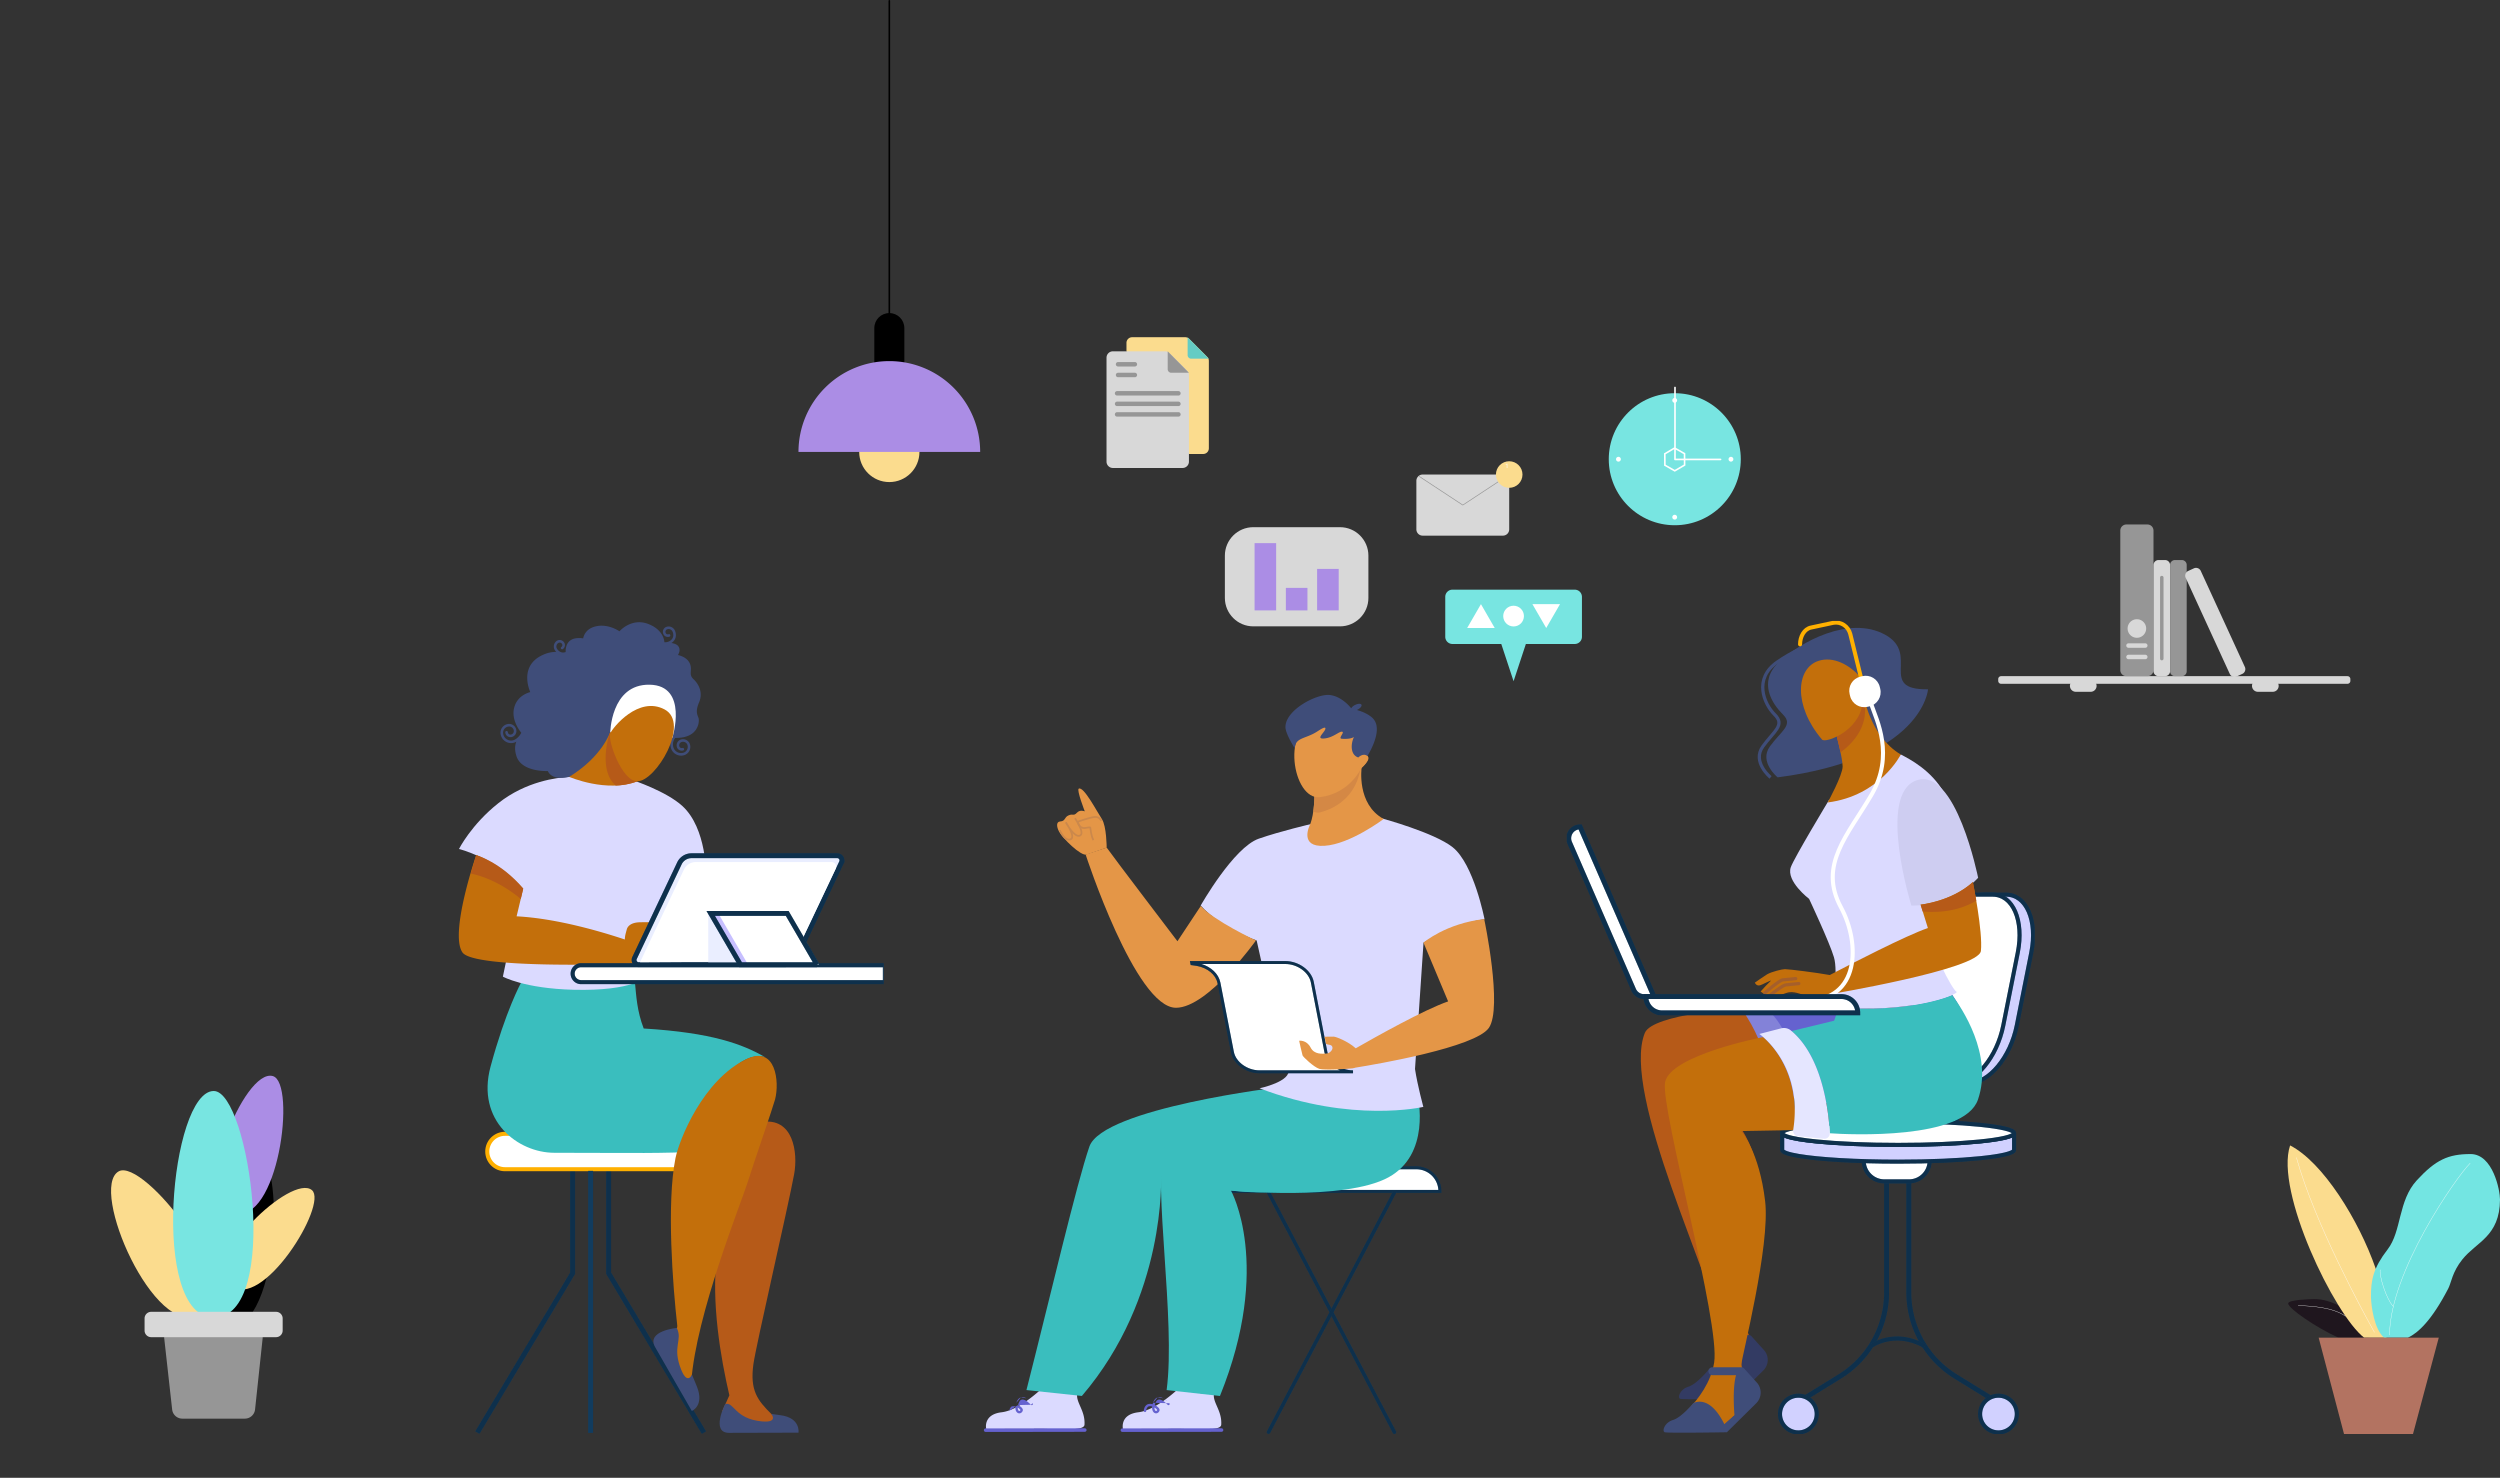 <svg xmlns="http://www.w3.org/2000/svg" width="3084" height="1823" fill="none" viewBox="0 0 3084 1823">
  <rect x="0" y="0" width="3084" height="1823" fill="#333333" stroke="none"/>
  <g clip-path="url(#a)">
    <path fill="#fff" d="M1537.76 1440.6h209.48c7.69 0 15.06 3.05 20.5 8.48 5.44 5.42 8.5 12.78 8.51 20.46v.18h-267.5v-.18c.01-7.68 3.07-15.04 8.51-20.46a29.013 29.013 0 0 1 20.5-8.48Z"/>
    <path fill="#154B77" fill-rule="evenodd" d="M1537.76 1442.42c-7.21 0-14.12 2.85-19.22 7.94-4.7 4.7-7.51 10.94-7.92 17.54h263.76c-.41-6.6-3.22-12.84-7.92-17.54a27.195 27.195 0 0 0-19.22-7.94h-209.48Zm-21.79 5.37c5.78-5.77 13.62-9 21.79-9h209.48a30.795 30.795 0 0 1 30.82 30.75v1.99h-271.12v-1.99c0-8.16 3.25-15.98 9.03-21.75Z" clip-rule="evenodd"/>
    <path fill="#000" fill-opacity=".2" fill-rule="evenodd" d="M1537.76 1442.42c-7.21 0-14.12 2.85-19.22 7.94-4.7 4.7-7.51 10.94-7.92 17.54h263.76c-.41-6.6-3.22-12.84-7.92-17.54a27.195 27.195 0 0 0-19.22-7.94h-209.48Zm-21.79 5.37c5.78-5.77 13.62-9 21.79-9h209.48a30.795 30.795 0 0 1 30.82 30.75v1.99h-271.12v-1.99c0-8.16 3.25-15.98 9.03-21.75Z" clip-rule="evenodd"/>
    <path fill="#000" fill-opacity=".2" fill-rule="evenodd" d="M1537.76 1442.42c-7.21 0-14.12 2.85-19.22 7.94-4.7 4.7-7.51 10.94-7.92 17.54h263.76c-.41-6.6-3.22-12.84-7.92-17.54a27.195 27.195 0 0 0-19.22-7.94h-209.48Zm-21.79 5.37c5.78-5.77 13.62-9 21.79-9h209.48a30.795 30.795 0 0 1 30.82 30.75v1.99h-271.12v-1.99c0-8.16 3.25-15.98 9.03-21.75Z" clip-rule="evenodd"/>
    <path fill="#154B77" fill-rule="evenodd" d="M1563.86 1469.1c1.06-.56 2.38-.15 2.94.92l155.26 295.65a2.181 2.181 0 1 1-3.86 2.03l-155.26-295.66c-.56-1.06-.15-2.38.92-2.94Z" clip-rule="evenodd"/>
    <path fill="#000" fill-opacity=".2" fill-rule="evenodd" d="M1563.86 1469.1c1.06-.56 2.38-.15 2.94.92l155.26 295.65a2.181 2.181 0 1 1-3.86 2.03l-155.26-295.66c-.56-1.06-.15-2.38.92-2.94Z" clip-rule="evenodd"/>
    <path fill="#000" fill-opacity=".2" fill-rule="evenodd" d="M1563.86 1469.1c1.06-.56 2.38-.15 2.94.92l155.26 295.65a2.181 2.181 0 1 1-3.86 2.03l-155.26-295.66c-.56-1.06-.15-2.38.92-2.94Z" clip-rule="evenodd"/>
    <path fill="#154B77" fill-rule="evenodd" d="M1721.14 1469.1c1.07.56 1.48 1.88.92 2.94L1566.8 1767.7c-.56 1.06-1.88 1.48-2.94.92a2.184 2.184 0 0 1-.92-2.95l155.26-295.65a2.172 2.172 0 0 1 2.94-.92Z" clip-rule="evenodd"/>
    <path fill="#000" fill-opacity=".2" fill-rule="evenodd" d="M1721.14 1469.1c1.07.56 1.48 1.88.92 2.94L1566.8 1767.7c-.56 1.06-1.88 1.48-2.94.92a2.184 2.184 0 0 1-.92-2.95l155.26-295.65a2.172 2.172 0 0 1 2.94-.92Z" clip-rule="evenodd"/>
    <path fill="#000" fill-opacity=".2" fill-rule="evenodd" d="M1721.14 1469.1c1.07.56 1.48 1.88.92 2.94L1566.8 1767.7c-.56 1.06-1.88 1.48-2.94.92a2.184 2.184 0 0 1-.92-2.95l155.26-295.65a2.172 2.172 0 0 1 2.94-.92Z" clip-rule="evenodd"/>
    <path fill="#DBDAFF" d="M1216.59 1762.79s45.63 0 67.09-.13c18.05-.12 53.59 3.58 54.14-5.04 1.12-17.36-10.47-27.01-9.03-37.96a87.175 87.175 0 0 1-41.23-9c-4.66 4.54-30.59 29-51.9 31.51-23.5 2.77-19.07 20.62-19.07 20.62Z"/>
    <path fill="#6562CF" fill-rule="evenodd" d="M1340.39 1764.1c.01 1.2-.96 2.18-2.16 2.19-10.74.06-41.33.1-69.24.11-13.95.01-27.23.01-37.03.02h-16.09c-.01 0-.01 0-.01-2.18s0-2.18.01-2.18h16.09c9.8 0 23.08-.01 37.03-.02 27.91-.01 58.49-.04 69.21-.11 1.2-.01 2.19.96 2.19 2.17Zm-126.71.14c0-1.2.98-2.18 2.18-2.18v4.36c-1.2 0-2.18-.98-2.18-2.18Zm60.17-33.22-1.1.95 1.1-.95c.53.61.46 1.52-.15 2.05-.6.52-1.52.46-2.05-.15m-15.75.37c.14-.59.32-1.22.54-1.89 1.08-3.25 2.51-4.43 3.77-4.8 1.34-.4 2.98-.04 4.77.9 1.76.92 3.43 2.26 4.68 3.41.62.57 1.12 1.08 1.47 1.45.17.18.31.32.4.42.04.05.07.09.1.11l.02.03m-17.97-2.44c-.2.6-.37 1.19-.52 1.75Zm-1.05 4.63c-.35 3.34.41 5.82 1.94 7.25 1.11 1.03 2.57 1.42 3.96 1.02 1.38-.4 2.48-1.48 3.1-2.97.36-.87.14-1.74-.16-2.37-.31-.64-.79-1.26-1.34-1.81-1.07-1.08-2.58-2.13-4.23-2.94m-3.27 1.82c-.9-.28-1.78-.44-2.6-.44-1.34-.01-2.38.38-3.1 1.23-1.02 1.21-1.43 2.36-1.59 3.18-.08.42-.1.75-.1.97v.23c.01.02.01.03.01.04v-.02l-1.44.2 1.44-.2m10.21-3.96c-.06 2.16.54 3.38 1.1 3.89.41.39.83.45 1.17.35.35-.09.82-.42 1.16-1.17-.01-.03-.03-.07-.05-.12-.12-.25-.36-.6-.78-1.02-.64-.64-1.55-1.33-2.6-1.93Zm3.44 3.13v-.01.01Zm14.95-8.45Zm0 0v-.01Zm0-.01-.01-.01Zm-.01-.01-.04-.03Zm-.04-.03c-.02-.04-.07-.08-.12-.14Zm-.12-.14c-.1-.11-.25-.28-.44-.48Zm-.44-.48c-.39-.4-.94-.95-1.61-1.57Zm-1.61-1.57c-1.34-1.23-3.22-2.77-5.3-3.85Zm-5.3-3.85c-2.05-1.07-4.54-1.84-6.95-1.12Zm-6.95-1.12c-2.5.75-4.45 2.93-5.7 6.67Z" clip-rule="evenodd"/>
    <path fill="#3ABEBE" d="M1343.83 1414.51c16.36-47.59 236.78-73.71 236.78-73.71l69.76 1.87c3.48 11.51 9.76 88.69-41.32 116.84-54.21 29.87-176.82-8.9-176.82-8.9s7.19 149.01-97.62 271.44l-68.39-7.26c29.28-115.1 61.79-254.35 77.61-300.28Z"/>
    <path fill="#DBDAFF" d="M1385.28 1762.79s45.63 0 67.09-.13c18.04-.12 53.58 3.58 54.14-5.04 1.12-17.36-10.47-27.01-9.03-37.96a87.241 87.241 0 0 1-41.24-9c-4.65 4.54-30.59 29-51.89 31.51-23.5 2.77-19.07 20.62-19.07 20.62Z"/>
    <path fill="#6562CF" fill-rule="evenodd" d="M1509.08 1764.1c.01 1.2-.96 2.18-2.17 2.19-10.73.06-41.33.1-69.23.11-13.95.01-27.24.01-37.03.02h-16.1v-4.36h16.1c9.79 0 23.08-.01 37.03-.02 27.91-.01 58.49-.04 69.21-.11 1.2-.01 2.18.96 2.19 2.17Zm-126.71.14c0-1.2.98-2.18 2.18-2.18v4.36c-1.2 0-2.18-.98-2.18-2.18Zm60.17-33.22-1.1.95 1.1-.95c.52.61.46 1.52-.15 2.05-.61.52-1.52.46-2.05-.15h-.01l-.02-.03c-.02-.02-.05-.06-.1-.11-.09-.1-.22-.24-.39-.42-.35-.37-.86-.88-1.47-1.45-1.26-1.15-2.92-2.49-4.68-3.41-1.8-.94-3.44-1.3-4.78-.9-1.25.37-2.68 1.55-3.76 4.8-.23.67-.41 1.3-.55 1.89 1.66.81 3.17 1.86 4.23 2.94.55.55 1.04 1.17 1.34 1.81.3.63.52 1.5.16 2.37-.62 1.49-1.72 2.57-3.09 2.97-1.4.4-2.86.01-3.97-1.02-1.52-1.43-2.28-3.91-1.93-7.25-.9-.28-1.79-.44-2.6-.44-1.34-.01-2.38.38-3.1 1.23-1.02 1.21-1.43 2.36-1.59 3.18-.09.42-.1.75-.11.97 0 .1.01.18.01.23v.04c.11.78-.44 1.51-1.23 1.62-.8.12-1.53-.44-1.65-1.23l1.44-.2-1.44.2v-.03c0-.01 0-.03-.01-.05 0-.03-.01-.08-.01-.14-.01-.11-.02-.27-.01-.46 0-.37.03-.89.15-1.51.25-1.24.85-2.86 2.22-4.49h.01c1.42-1.69 3.39-2.28 5.34-2.27 1.03.01 2.09.19 3.11.47.15-.56.32-1.15.52-1.75m1.77 5.86c-.06 2.16.55 3.38 1.1 3.89.42.39.83.45 1.18.35.34-.09.81-.42 1.16-1.17-.01-.03-.03-.07-.05-.12-.12-.25-.37-.6-.79-1.02-.63-.64-1.54-1.33-2.6-1.93Zm3.45 3.13v-.01.01Zm14.95-8.45Zm0 0-.01-.01Zm-.01-.01-.01-.01Zm-.01-.01-.03-.03Zm-.03-.03c-.03-.04-.07-.08-.12-.14Zm-.12-.14c-.11-.11-.26-.28-.45-.48Zm-.45-.48c-.38-.4-.93-.95-1.61-1.57Zm-1.61-1.57c-1.33-1.23-3.21-2.77-5.3-3.85Zm-5.3-3.85c-2.04-1.07-4.53-1.84-6.95-1.12Zm-6.95-1.12c-2.5.75-4.44 2.93-5.69 6.67Z" clip-rule="evenodd"/>
    <path fill="#3ABEBE" d="M1436.32 1414.07c10.13-32.62 172.73-72.35 172.73-72.35l138.26 3.12c3.47 11.5 16.8 79.25-34.28 107.4-54.2 29.87-194.55 16.37-194.55 16.37s51.74 92.06-13.54 253.46l-65.78-7.27c11.44-85.57-17.24-254.35-2.84-300.73Z"/>
    <path fill="#DBDAFF" d="M1589.44 1318.76s-21.53-76.53-39.23-158.6c0 0-43.82-14.89-69.07-43.04 0 0 40.53-71.69 71.72-82.54 26.85-9.33 65.53-18.33 65.53-18.33l87.08-6.46s63.72 17.34 86.39 35.24c26.36 20.81 39.47 89.04 39.47 89.04s-30.58 2.24-75.28 28.78l-10.5 155.91c3.02 19.96 10.26 46.71 10.26 46.71s-87.74 20.6-202.01-22.95c0 0 39.86-8.34 35.64-23.76Z"/>
    <path fill="#E49647" d="m1481.25 1117.65-28.76 43.47s-78.92-103.62-87.29-115.56l-25.96 8.64s61.5 188.98 111.43 188.98c39.7 0 98.64-83.02 98.64-83.02s-52.1-24.44-68.06-42.51Z"/>
    <path fill="#E49647" d="M1365.2 1045.64s-.09-26.53-5.99-35.37c-5.9-8.84-22.38-40.671-28.49-37.366-2.81 1.525 7.49 28.036 7.49 28.036s-5.68-2.712-9.8 1.71c-4.11 4.42-4.59.73-10.25 3.2s-3.45 7.01-10.33 7.51c-4.96.34-4.59 6.36-1.46 12.34 4.18 8.11 27.01 30.8 34.11 28.5 7.1-2.29 24.72-8.56 24.72-8.56Z"/>
    <path fill="#CB884B" fill-rule="evenodd" d="M1334.85 1029.44a4.164 4.164 0 0 1-2.3 2.38c-2.27.97-4.65.02-6.68-1.44-.94-.67-1.86-1.5-2.76-2.4.31 1.01.54 2 .63 2.92.12 1.15.06 2.28-.36 3.27-.44 1.03-1.24 1.82-2.4 2.25-2.11.78-4.1.43-5.82-.49-1.7-.91-3.17-2.38-4.38-3.92-2.28-2.88-3.83-6.24-4.32-7.31a2.45 2.45 0 0 1-.08-.17l1.98-.92c.02.05.05.11.08.17.49 1.07 1.94 4.22 4.05 6.88 1.12 1.42 2.37 2.64 3.7 3.35 1.29.69 2.62.89 4.03.37.6-.23.95-.59 1.15-1.06.22-.52.3-1.25.21-2.19-.2-1.9-1.09-4.31-2.25-6.74-.51-1.08-1.07-2.15-1.63-3.16-.82-1.19-1.54-2.32-2.13-3.28-.55-.89-1-1.65-1.3-2.18-.16-.27-.27-.48-.35-.62-.04-.07-.08-.13-.1-.17l-.02-.04-.01-.02.96-.52.89-.62.01.01.03.04c.03.04.06.09.11.16.1.14.24.34.41.6a88.26 88.26 0 0 1 3.36 5.49c.66.97 1.39 1.98 2.16 2.96 1.71 2.21 3.6 4.26 5.42 5.57 1.87 1.34 3.38 1.7 4.55 1.2.58-.24.92-.63 1.13-1.15.21-.57.28-1.33.17-2.31-.22-1.97-1.13-4.42-2.31-6.89-1.16-2.45-2.54-4.82-3.64-6.58-.54-.88-1.01-1.6-1.35-2.11-.17-.25-.3-.45-.39-.58-.05-.06-.08-.12-.1-.15l-.03-.04-.01-.01.9-.62c.89-.63.89-.62.89-.62l.01.01.03.04c.03.04.06.09.11.16.1.14.23.35.41.61.34.52.83 1.26 1.39 2.16 1.11 1.8 2.54 4.24 3.75 6.79 1.2 2.53 2.24 5.25 2.51 7.58.13 1.17.08 2.33-.31 3.34Zm-20.1-15.04.89-.62-1.85 1.14.96-.52Z" clip-rule="evenodd"/>
    <path fill="#CB884B" fill-rule="evenodd" d="M1354.89 1007.39c2.13.91 3.52 2.61 4.74 4.66l-1.88 1.11c-1.13-1.9-2.22-3.13-3.71-3.76-1.5-.64-3.61-.75-6.95.04-3.4.81-7.73 2.12-11.23 3.24-1.74.56-3.27 1.06-4.37 1.43-.31.11-.59.2-.83.28.03.11.07.23.11.36.24.77.63 1.75 1.25 2.69.62.93 1.45 1.77 2.56 2.32 1.09.53 2.53.81 4.45.48h.02c1.42-.24 2.51-.43 3.33-.55.8-.12 1.45-.18 1.94-.16.5.03 1.13.18 1.52.77.16.25.24.5.28.68.03.18.06.36.07.51l.01.02c.01.1.02.23.04.39.11.96.34 3.02.81 5.43.55 2.83 1.41 6.06 2.73 8.54l-1.92 1.02c-1.47-2.76-2.39-6.25-2.95-9.15-.49-2.51-.73-4.65-.84-5.6-.02-.16-.03-.28-.04-.37 0-.02-.01-.04-.01-.06-.26 0-.68.04-1.33.14-.79.11-1.85.29-3.29.54-2.33.4-4.24.08-5.79-.68-1.53-.75-2.63-1.9-3.4-3.07-.78-1.15-1.25-2.35-1.53-3.24-.13-.45-.23-.83-.29-1.11-.03-.13-.05-.24-.06-.32-.01-.04-.01-.07-.02-.09v-.05l1.08-.15-.36-1.03.12-.05c.08-.02.2-.06.35-.12.3-.1.75-.25 1.3-.43 1.1-.37 2.64-.88 4.4-1.45 3.5-1.12 7.9-2.45 11.38-3.28 3.55-.84 6.19-.82 8.31.07Zm-25.5 6.29-.36-1.03-.85.29.13.89 1.08-.15Z" clip-rule="evenodd"/>
    <path fill="#fff" d="M1470.06 1187.37h115.37c15.88 0 30.87 10.89 33.44 24.24l16.78 86.34c2.59 13.39 17.59 24.25 33.44 24.25h-115.33c-15.89 0-30.86-10.89-33.45-24.25l-16.61-85.43c-2.25-11.62-13.58-20.33-26.94-22.77l-6.41-.9-.29-1.48Z"/>
    <path fill="#154B77" fill-rule="evenodd" d="M1467.85 1185.55h117.58c16.55 0 32.45 11.33 35.23 25.72l16.77 86.34c2.4 12.35 16.47 22.78 31.66 22.78v3.63h-115.33c-16.56 0-32.45-11.33-35.23-25.72l-16.61-85.43c-2.06-10.63-12.57-18.96-25.45-21.32l-7.66-1.09-.96-4.91Zm185.01 134.84c-9.64-4.46-17.16-12.6-19-22.09l-16.77-86.34c-2.38-12.32-16.45-22.78-31.66-22.78h-103.36c11.66 3.58 21.28 11.94 23.41 23l16.62 85.43c2.38 12.32 16.44 22.78 31.66 22.78h99.1Z" clip-rule="evenodd"/>
    <path fill="#000" fill-opacity=".2" fill-rule="evenodd" d="M1467.85 1185.55h117.58c16.55 0 32.45 11.33 35.23 25.72l16.77 86.34c2.4 12.35 16.47 22.78 31.66 22.78v3.63h-115.33c-16.56 0-32.45-11.33-35.23-25.72l-16.61-85.43c-2.06-10.63-12.57-18.96-25.45-21.32l-7.66-1.09-.96-4.91Zm185.01 134.84c-9.64-4.46-17.16-12.6-19-22.09l-16.77-86.34c-2.38-12.32-16.45-22.78-31.66-22.78h-103.36c11.66 3.58 21.28 11.94 23.41 23l16.62 85.43c2.38 12.32 16.44 22.78 31.66 22.78h99.1Z" clip-rule="evenodd"/>
    <path fill="#000" fill-opacity=".2" fill-rule="evenodd" d="M1467.85 1185.55h117.58c16.55 0 32.45 11.33 35.23 25.72l16.77 86.34c2.4 12.35 16.47 22.78 31.66 22.78v3.63h-115.33c-16.56 0-32.45-11.33-35.23-25.72l-16.61-85.43c-2.06-10.63-12.57-18.96-25.45-21.32l-7.66-1.09-.96-4.91Zm185.01 134.84c-9.64-4.46-17.16-12.6-19-22.09l-16.77-86.34c-2.38-12.32-16.45-22.78-31.66-22.78h-103.36c11.66 3.58 21.28 11.94 23.41 23l16.62 85.43c2.38 12.32 16.44 22.78 31.66 22.78h99.1Z" clip-rule="evenodd"/>
    <path fill="#E49647" d="M1836.59 1268.12c-17.02 23.93-137.93 44.65-164.44 48.91-1.23.42-2.5.72-3.78.89-5.67.72-35.04 2.49-40.89.61-6.88-2.21-19.94-14.65-20.65-16.58-.7-1.92-4.2-18.1-4.2-18.1s9.13-1.34 14.15 8.41c4.51 8.78 14.31 7.83 20.36 7.31 2.51-.22 7.33-3.96 6.54-7.76-.79-3.81-5.46-2.51-7.92-4.15l-1.78-8.76 11.21-.12c2.74-.04 17.88 5.9 27.25 14.39 25.75-14.75 84.29-47.53 113.97-57.85l-30.39-72.49s27.77-23.84 74.89-29.05c.08 0 23.13 109.78 5.68 134.34Zm-156.9-321.013s-6.38 44.897 27.18 63.183c0 0-41.13 31.11-73 33.1-31.87 1.99-18.17-25.35-18.17-25.35s7.84-15.46 5.36-53.43l58.63-17.503Z"/>
    <path fill="#D48845" d="m1621.04 964.617 57.34-17.125c-.77 2.862-4.09 42.588-50.22 54.758-2.76.73-5.56-.09-8.11-1.18 1.25-8.528 2.04-20.504.99-36.453Z"/>
    <path fill="#E49647" d="M1679.32 947.369s-13.82 31.461-51.16 36.007c-33.29 4.06-49.66-88.667-.5-97.535 54.03-9.739 47.6 48.027 47.6 48.027s7.92-5.81 11.63-1.213c3.71 4.597-7.57 14.714-7.57 14.714Z"/>
    <path fill="#3F4D79" d="m1679.99 943.186-4.43-8.759c-10.35-3.435-9.09-17.561-5.34-25.215-2.45 1.452-7.12 2.774-15.23 2.084-4.51-.385 4.19-8.054.6-8.657-3.58-.603-11.06 7.466-22.12 8.359-11.06.894.84-7.509 1.52-11.932.6-3.878-6.74 1.227-10.57 3.631-14.24 9.028-26.26 6.842-27.27 20.335 0 0-11.42-17.749-11.42-26.145 0-21.199 38.49-41.142 54.42-39.544 13.97 1.424 24.33 13.414 26.67 16.348a11.442 11.442 0 0 1 4.67-3.987c3.57-1.83 7.14-2.012 7.99-.4.86 1.613-1.39 4.409-4.96 6.239-.22.109-.43.218-.65.312 5.39 1.533 13.03 4.358 18.63 9.274 18.69 16.312-12.51 58.057-12.51 58.057Z"/>
    <path fill="#E49647" d="M1675.26 934.754s6.07-6.638 11.63-2.113c5.56 4.524-9.36 16.515-9.36 16.515l-2.27-14.402Z"/>
  </g>
  <g clip-path="url(#b)">
    <path stroke="#154B77" stroke-linecap="round" stroke-miterlimit="10" stroke-width="6" d="M2354.7 1457.34v137.12c0 20.76 5.31 41.18 15.42 59.31a121.753 121.753 0 0 0 42.36 44.27l50.56 31.19"/>
    <path stroke="#000" stroke-linecap="round" stroke-miterlimit="10" stroke-opacity=".2" stroke-width="6" d="M2354.7 1457.34v137.12c0 20.76 5.31 41.18 15.42 59.31a121.753 121.753 0 0 0 42.36 44.27l50.56 31.19"/>
    <path stroke="#000" stroke-linecap="round" stroke-miterlimit="10" stroke-opacity=".2" stroke-width="6" d="M2354.7 1457.34v137.12c0 20.76 5.31 41.18 15.42 59.31a121.753 121.753 0 0 0 42.36 44.27l50.56 31.19"/>
    <path stroke="#154B77" stroke-linecap="round" stroke-miterlimit="10" stroke-width="6" d="M2327.28 1457.34v137.12c0 20.76-5.3 41.18-15.42 59.31a121.644 121.644 0 0 1-42.35 44.27l-50.57 31.19"/>
    <path stroke="#000" stroke-linecap="round" stroke-miterlimit="10" stroke-opacity=".2" stroke-width="6" d="M2327.28 1457.34v137.12c0 20.76-5.3 41.18-15.42 59.31a121.644 121.644 0 0 1-42.35 44.27l-50.57 31.19"/>
    <path stroke="#000" stroke-linecap="round" stroke-miterlimit="10" stroke-opacity=".2" stroke-width="6" d="M2327.28 1457.34v137.12c0 20.76-5.3 41.18-15.42 59.31a121.644 121.644 0 0 1-42.35 44.27l-50.57 31.19"/>
    <path fill="#fff" d="M2354.99 1457.33h-30.52c-6.74 0-13.2-2.67-17.96-7.44a25.383 25.383 0 0 1-7.44-17.97h81.34c0 3.34-.66 6.65-1.94 9.73a25.412 25.412 0 0 1-13.76 13.76 25.334 25.334 0 0 1-9.72 1.92Z"/>
    <path stroke="#154B77" stroke-miterlimit="10" stroke-width="5" d="M2354.99 1457.33h-30.52c-6.74 0-13.2-2.67-17.96-7.44a25.383 25.383 0 0 1-7.44-17.97h81.34c0 3.34-.66 6.65-1.94 9.73a25.412 25.412 0 0 1-13.76 13.76 25.334 25.334 0 0 1-9.72 1.92Z"/>
    <path stroke="#000" stroke-miterlimit="10" stroke-opacity=".2" stroke-width="5" d="M2354.99 1457.33h-30.52c-6.74 0-13.2-2.67-17.96-7.44a25.383 25.383 0 0 1-7.44-17.97h81.34c0 3.34-.66 6.65-1.94 9.73a25.412 25.412 0 0 1-13.76 13.76 25.334 25.334 0 0 1-9.72 1.92Z"/>
    <path stroke="#000" stroke-miterlimit="10" stroke-opacity=".2" stroke-width="5" d="M2354.99 1457.33h-30.52c-6.74 0-13.2-2.67-17.96-7.44a25.383 25.383 0 0 1-7.44-17.97h81.34c0 3.34-.66 6.65-1.94 9.73a25.412 25.412 0 0 1-13.76 13.76 25.334 25.334 0 0 1-9.72 1.92Z"/>
    <path fill="#fff" d="M2388.15 1388.01h24.6l9.59-53.46h-24.6l-9.59 53.46Z"/>
    <path stroke="#154B77" stroke-miterlimit="10" stroke-width="5" d="M2388.15 1388.01h24.6l9.59-53.46h-24.6l-9.59 53.46Z"/>
    <path stroke="#000" stroke-miterlimit="10" stroke-opacity=".2" stroke-width="5" d="M2388.15 1388.01h24.6l9.59-53.46h-24.6l-9.59 53.46Z"/>
    <path stroke="#000" stroke-miterlimit="10" stroke-opacity=".2" stroke-width="5" d="M2388.15 1388.01h24.6l9.59-53.46h-24.6l-9.59 53.46Z"/>
    <path fill="#D1D1FF" d="M2198.52 1397.81v20.72c0 2.74 7.5 5.3 20.54 7.49 25.05 4.2 70.53 7.01 122.49 7.01 78.98 0 143.02-6.5 143.02-14.5v-20.72c0 4.05-16.45 7.73-42.95 10.33-25.8 2.62-61.12 4.2-100.05 4.2s-74.28-1.58-100.08-4.14c-8.6-.86-16.14-1.82-22.41-2.87-13.06-2.21-20.56-4.78-20.56-7.52Z"/>
    <path stroke="#154B77" stroke-miterlimit="10" stroke-width="5" d="M2198.52 1397.81v20.72c0 2.74 7.5 5.3 20.54 7.49 25.05 4.2 70.53 7.01 122.49 7.01 78.98 0 143.02-6.5 143.02-14.5v-20.72c0 4.05-16.45 7.73-42.95 10.33-25.8 2.62-61.12 4.2-100.05 4.2s-74.28-1.58-100.08-4.14c-8.6-.86-16.14-1.82-22.41-2.87-13.06-2.21-20.56-4.78-20.56-7.52Z"/>
    <path stroke="#000" stroke-miterlimit="10" stroke-opacity=".2" stroke-width="5" d="M2198.52 1397.81v20.72c0 2.74 7.5 5.3 20.54 7.49 25.05 4.2 70.53 7.01 122.49 7.01 78.98 0 143.02-6.5 143.02-14.5v-20.72c0 4.05-16.45 7.73-42.95 10.33-25.8 2.62-61.12 4.2-100.05 4.2s-74.28-1.58-100.08-4.14c-8.6-.86-16.14-1.82-22.41-2.87-13.06-2.21-20.56-4.78-20.56-7.52Z"/>
    <path stroke="#000" stroke-miterlimit="10" stroke-opacity=".2" stroke-width="5" d="M2198.52 1397.81v20.72c0 2.74 7.5 5.3 20.54 7.49 25.05 4.2 70.53 7.01 122.49 7.01 78.98 0 143.02-6.5 143.02-14.5v-20.72c0 4.05-16.45 7.73-42.95 10.33-25.8 2.62-61.12 4.2-100.05 4.2s-74.28-1.58-100.08-4.14c-8.6-.86-16.14-1.82-22.41-2.87-13.06-2.21-20.56-4.78-20.56-7.52Z"/>
    <path fill="#fff" d="M2198.52 1397.81c0 2.74 7.5 5.31 20.54 7.49 6.26 1.05 13.8 2.01 22.41 2.87 25.79 2.59 61.11 4.17 100.1 4.17 38.99 0 74.28-1.58 100.07-4.14 26.51-2.63 42.95-6.31 42.95-10.32 0-8.02-64.03-14.52-143.02-14.52-62.8 0-116.15 4.11-135.38 9.82-4.98 1.41-7.67 2.99-7.67 4.63Z"/>
    <path stroke="#154B77" stroke-miterlimit="10" stroke-width="5" d="M2198.52 1397.81c0 2.74 7.5 5.31 20.54 7.49 6.26 1.05 13.8 2.01 22.41 2.87 25.79 2.59 61.11 4.17 100.1 4.17 38.99 0 74.28-1.58 100.07-4.14 26.51-2.63 42.95-6.31 42.95-10.32 0-8.02-64.03-14.52-143.02-14.52-62.8 0-116.15 4.11-135.38 9.82-4.98 1.41-7.67 2.99-7.67 4.63Z"/>
    <path stroke="#000" stroke-miterlimit="10" stroke-opacity=".2" stroke-width="5" d="M2198.52 1397.81c0 2.74 7.5 5.31 20.54 7.49 6.26 1.05 13.8 2.01 22.41 2.87 25.79 2.59 61.11 4.17 100.1 4.17 38.99 0 74.28-1.58 100.07-4.14 26.51-2.63 42.95-6.31 42.95-10.32 0-8.02-64.03-14.52-143.02-14.52-62.8 0-116.15 4.11-135.38 9.82-4.98 1.41-7.67 2.99-7.67 4.63Z"/>
    <path stroke="#000" stroke-miterlimit="10" stroke-opacity=".2" stroke-width="5" d="M2198.52 1397.81c0 2.74 7.5 5.31 20.54 7.49 6.26 1.05 13.8 2.01 22.41 2.87 25.79 2.59 61.11 4.17 100.1 4.17 38.99 0 74.28-1.58 100.07-4.14 26.51-2.63 42.95-6.31 42.95-10.32 0-8.02-64.03-14.52-143.02-14.52-62.8 0-116.15 4.11-135.38 9.82-4.98 1.41-7.67 2.99-7.67 4.63Z"/>
    <path fill="#D1D1FF" d="M2400.39 1336.31h28.2c24.93 0 51.5-31.95 59.34-71.36l17.89-89.93c7.84-39.42-6.01-71.36-30.96-71.36h-28.18c-24.92 0-51.48 31.94-59.33 71.36l-17.89 89.93c-7.85 39.41 6 71.36 30.93 71.36Z"/>
    <path stroke="#154B77" stroke-miterlimit="10" stroke-width="5" d="M2400.39 1336.31h28.2c24.93 0 51.5-31.95 59.34-71.36l17.89-89.93c7.84-39.42-6.01-71.36-30.96-71.36h-28.18c-24.92 0-51.48 31.94-59.33 71.36l-17.89 89.93c-7.85 39.41 6 71.36 30.93 71.36Z"/>
    <path stroke="#000" stroke-miterlimit="10" stroke-opacity=".2" stroke-width="5" d="M2400.39 1336.31h28.2c24.93 0 51.5-31.95 59.34-71.36l17.89-89.93c7.84-39.42-6.01-71.36-30.96-71.36h-28.18c-24.92 0-51.48 31.94-59.33 71.36l-17.89 89.93c-7.85 39.41 6 71.36 30.93 71.36Z"/>
    <path stroke="#000" stroke-miterlimit="10" stroke-opacity=".2" stroke-width="5" d="M2400.39 1336.31h28.2c24.93 0 51.5-31.95 59.34-71.36l17.89-89.93c7.84-39.42-6.01-71.36-30.96-71.36h-28.18c-24.92 0-51.48 31.94-59.33 71.36l-17.89 89.93c-7.85 39.41 6 71.36 30.93 71.36Z"/>
    <path fill="#fff" d="M2383.73 1336.31h28.19c24.93 0 51.5-31.95 59.34-71.36l17.89-89.93c7.84-39.42-6.01-71.36-30.96-71.36h-28.17c-24.93 0-51.49 31.94-59.33 71.36l-17.9 89.93c-7.85 39.41 6.01 71.36 30.94 71.36Z"/>
    <path stroke="#154B77" stroke-miterlimit="10" stroke-width="5" d="M2383.73 1336.31h28.19c24.93 0 51.5-31.95 59.34-71.36l17.89-89.93c7.84-39.42-6.01-71.36-30.96-71.36h-28.17c-24.93 0-51.49 31.94-59.33 71.36l-17.9 89.93c-7.85 39.41 6.01 71.36 30.94 71.36Z"/>
    <path stroke="#000" stroke-miterlimit="10" stroke-opacity=".2" stroke-width="5" d="M2383.73 1336.31h28.19c24.93 0 51.5-31.95 59.34-71.36l17.89-89.93c7.84-39.42-6.01-71.36-30.96-71.36h-28.17c-24.93 0-51.49 31.94-59.33 71.36l-17.9 89.93c-7.85 39.41 6.01 71.36 30.94 71.36Z"/>
    <path stroke="#000" stroke-miterlimit="10" stroke-opacity=".2" stroke-width="5" d="M2383.73 1336.31h28.19c24.93 0 51.5-31.95 59.34-71.36l17.89-89.93c7.84-39.42-6.01-71.36-30.96-71.36h-28.17c-24.93 0-51.49 31.94-59.33 71.36l-17.9 89.93c-7.85 39.41 6.01 71.36 30.94 71.36Z"/>
    <path fill="#D1D1FF" d="M2465.31 1767.02c12.5 0 22.64-10.15 22.64-22.66s-10.14-22.65-22.64-22.65c-12.51 0-22.65 10.14-22.65 22.65 0 12.51 10.14 22.66 22.65 22.66Z"/>
    <path stroke="#154B77" stroke-miterlimit="10" stroke-width="5" d="M2465.31 1767.02c12.5 0 22.64-10.15 22.64-22.66s-10.14-22.65-22.64-22.65c-12.51 0-22.65 10.14-22.65 22.65 0 12.51 10.14 22.66 22.65 22.66Z"/>
    <path stroke="#000" stroke-miterlimit="10" stroke-opacity=".2" stroke-width="5" d="M2465.31 1767.02c12.5 0 22.64-10.15 22.64-22.66s-10.14-22.65-22.64-22.65c-12.51 0-22.65 10.14-22.65 22.65 0 12.51 10.14 22.66 22.65 22.66Z"/>
    <path stroke="#000" stroke-miterlimit="10" stroke-opacity=".2" stroke-width="5" d="M2465.31 1767.02c12.5 0 22.64-10.15 22.64-22.66s-10.14-22.65-22.64-22.65c-12.51 0-22.65 10.14-22.65 22.65 0 12.51 10.14 22.66 22.65 22.66Z"/>
    <path fill="#D1D1FF" d="M2218.46 1767.02c12.5 0 22.64-10.15 22.64-22.66s-10.14-22.65-22.64-22.65c-12.51 0-22.65 10.14-22.65 22.65 0 12.51 10.14 22.66 22.65 22.66Z"/>
    <path stroke="#154B77" stroke-miterlimit="10" stroke-width="5" d="M2218.46 1767.02c12.5 0 22.64-10.15 22.64-22.66s-10.14-22.65-22.64-22.65c-12.51 0-22.65 10.14-22.65 22.65 0 12.51 10.14 22.66 22.65 22.66Z"/>
    <path stroke="#000" stroke-miterlimit="10" stroke-opacity=".2" stroke-width="5" d="M2218.46 1767.02c12.5 0 22.64-10.15 22.64-22.66s-10.14-22.65-22.64-22.65c-12.51 0-22.65 10.14-22.65 22.65 0 12.51 10.14 22.66 22.65 22.66Z"/>
    <path stroke="#000" stroke-miterlimit="10" stroke-opacity=".2" stroke-width="5" d="M2218.46 1767.02c12.5 0 22.64-10.15 22.64-22.66s-10.14-22.65-22.64-22.65c-12.51 0-22.65 10.14-22.65 22.65 0 12.51 10.14 22.66 22.65 22.66Z"/>
    <path stroke="#154B77" stroke-miterlimit="10" stroke-width="5" d="M2307.7 1660.73s29.32-21.53 66.62 0"/>
    <path stroke="#000" stroke-miterlimit="10" stroke-opacity=".2" stroke-width="5" d="M2307.7 1660.73s29.32-21.53 66.62 0"/>
    <path stroke="#000" stroke-miterlimit="10" stroke-opacity=".2" stroke-width="5" d="M2307.7 1660.73s29.32-21.53 66.62 0"/>
    <path fill="#6562CF" d="M2416.18 1331.93c-40.48 57.39-202.62 22.29-202.62 22.29-1.07-22.3.55-80.8-39-114.17l91.45 2.39c72.23 6.75 125.72-7.69 142.37-15.14 14.29 20.79 36.38 64.11 7.8 104.63Z"/>
    <path fill="#B65A18" d="M2150.51 1243.59s-111.91 6.82-121.49 30.72c-29.94 74.51 86.16 309.25 93.48 366.95 6.13 48.55-33.98 74.52-33.98 74.52s18.05 12.41 43.38 5.55c5.42-1.46 10.45-8.28 20.57-16.5 7.52-6.1 26.05-17.09 25.74-26.37-.53-15.27-22.78-27.06-22.16-36.6.63-9.54 19.14-136.94 12.7-191.72-7.14-61.14-53.18-94.55-53.18-94.55l98.35-1.19s-15.39-80.31-63.41-110.81Z"/>
    <path fill="#8382D8" d="M2215.46 1354.28s8.43-77.29-42.86-115.77c-4.05-3.04-15.37.68-21.88 1.97-2.38.47-3.01 3.17-1.59 5.18 34 48.89 34.69 90.81 32.35 115.59l33.98-6.97Z"/>
    <path fill="#333B63" d="M2176.87 1666.43a18.29 18.29 0 0 1 3.77 12.36c-.3 4.44-2.2 8.62-5.36 11.76l-35.44 35.01s-63.39 1.18-67.11 0c-3.73-1.18-.37-11.78 9.95-14.87 10.32-3.1 24.42-20.27 24.42-20.27s11.27-12.07 29.64 25.32l12.3-10.8s-2.91-31.87 1.89-48.39h-28.43c-.65 0-1.29-.12-1.9-.36-.6-.25-1.15-.61-1.61-1.07-.46-.46-.83-1-1.08-1.61-.25-.6-.38-1.24-.38-1.89.03-1.24.54-2.42 1.43-3.29.89-.87 2.09-1.35 3.33-1.35h35.25c.57 0 1.13.12 1.64.35.52.23.98.56 1.36.98l16.33 18.12Z"/>
    <path fill="#3ABEBE" d="M2439.99 1356.55c-17.2 49.77-158.66 43.2-182.77 41.45.01-.04.01-.07 0-.11-1.07-22.29-7.59-92.65-47.15-126.01l52.5-12.71 5.89-16.5c70.57 6.17 122.81-7.82 139.61-15.22 11.59 15.42 51.08 73.63 31.92 129.1Z"/>
    <path fill="#C36F0B" d="M2175.12 1279.32s-116.16 22.39-121.17 56.38c-5.01 33.98 68.55 296.99 60.61 345.27-7.93 48.27-60.17 81.65-60.17 81.65s43.23 8.25 66.4 0c5.28-1.89 14.88-14.61 23.74-19.67 8.41-4.81 26.06-13.13 25.74-22.4-.53-15.28-22.78-27.86-22.15-37.4.62-9.54 35.8-146.47 29.36-201.25-7.14-61.14-29.36-86.61-29.36-86.61l65-1.19s12.18-69-38-114.78Z"/>
    <path fill="#E5E6FF" d="m2218.59 1401.65 32.03 3.17c.89.01 1.78-.18 2.6-.53a6.574 6.574 0 0 0 3.59-3.77c.31-.84.45-1.73.4-2.63-1.08-22.44-7.68-93.62-47.97-126.71a13.426 13.426 0 0 0-5.64-2.73c-2.07-.46-4.21-.43-6.27.09l-26.98 6.95s54.54 37.27 41.72 118.48c-.15.95-.09 1.91.16 2.83a6.61 6.61 0 0 0 3.59 4.23c.87.41 1.81.62 2.77.62Z"/>
    <path fill="#3F4D79" d="M2168.06 1706.49a18.64 18.64 0 0 1 3.85 12.62c-.3 4.54-2.25 8.8-5.48 12l-36.16 35.73s-72.77 1.21-76.57 0c-3.8-1.21-.37-12.01 10.16-15.17s24.92-20.65 24.92-20.65 19.59-12.32 38.33 25.83l12.54-11.03s-2.96-32.55 1.93-49.36h-29.02c-.66 0-1.32-.12-1.93-.37-.62-.25-1.18-.62-1.65-1.09-.47-.46-.85-1.02-1.11-1.63a5.37 5.37 0 0 1-.39-1.94c.04-1.27.56-2.48 1.47-3.37a4.87 4.87 0 0 1 3.41-1.39h35.96c.58 0 1.15.12 1.67.35.53.23 1 .58 1.39 1l16.68 18.47Z"/>
    <path fill="#DBDAFF" d="M2344.94 930.778c10.97 5.773 36.96 18.914 53.26 46.927 16.29 28.015-19.43 129.905-18.95 160.305.48 30.39 29.28 83.04 34.3 85.42 5.01 2.38-58.9 28.58-153.19 18.47 0 0 7.46-42.51 2.01-60.99-5.44-18.47-30.67-72.07-30.67-72.07s-28.66-21.8-22.55-39.1c4.08-11.52 47.02-82.673 47.02-82.673l88.77-56.289Z"/>
    <path fill="#CECDF1" d="M2440.22 1082.82s-29.16 34.35-82.34 34.35c0 0-42.58-137.162 6.15-154.48 48.72-17.318 76.19 120.13 76.19 120.13Z"/>
    <path fill="#C36F0B" d="M2443.64 1173.07c-2.49 22.95-189.05 53.91-189.05 53.91l-.06-.11c-3.39 1.74-15.82 7.51-24.19 3.24-9.77-4.99-18.41-7.14-24.39-5.83-7.38 1.58-15.78 7.29-19.99 6.02-5.1-1.48-9.87-3.93-14.04-7.21 4.1-4.74 8.44-9.27 13-13.57-4.2 1.31-10.2 4.76-13.3 5.8-4.98 1.72-6.87-3.11-6.87-3.11s11.96-8.44 15.21-10.33c5.68-3.22 18.46-6.35 21.97-6.35 6.14.16 39.01 4.31 55.28 7.26 26.73-13.97 94.66-49.01 121.03-57.96l-8.97-28.94s37.85-3.69 64.44-27.79c0 .07 12.49 61.24 9.93 84.97Z"/>
    <path stroke="#A55F2B" stroke-linecap="round" stroke-miterlimit="10" stroke-width="4" d="M2177.27 1224.65s17.95-15.52 21.9-15.88c6.95-.67 16.03-1.59 16.03-1.59m-32.09 20.85s15.88-12.7 19.84-13.09c6.96-.67 16.04-1.59 16.04-1.59"/>
    <path fill="#B65A18" d="M2437.93 1111.17c-11.71 6.88-32.88 16.02-66.04 13.3l-2.63-8.48s37.86-3.69 64.45-27.79c0-.03 2 9.71 4.22 22.97Z"/>
    <path fill="#3F4D79" d="M2378.43 850.342s-6.13 85.391-185.53 108.608c0 0-23.41-19.017-9.53-38.209 13.89-19.191 29.25-26.25 16.14-39.257-13.11-13.006-31.43-39.963-4.97-64.809 26.46-24.845 86.95-57.774 130.89-33.722 43.95 24.051-9.94 68.152 53 67.389Z"/>
    <path stroke="#3F4D79" stroke-miterlimit="10" stroke-width="4" d="M2184.2 958.998s-23.41-19.017-9.53-38.201c13.89-19.184 27.72-26.251 14.6-39.257-13.12-13.006-26.66-44.252 3.22-64.849 34.7-23.916 71.18-34.786 114.05-18.263"/>
    <path fill="#C36F0B" d="M2298.71 856.29s7.29 51.374 46.1 74.48c0 0-25.4 50.922-90.18 59.156 0 0 18.49-33.675 18.44-44.403-.05-10.727-8.49-41.758-8.49-41.758l34.13-47.475Z"/>
    <path fill="#B65A18" d="M2300.71 875.442c.65 23.972-16.13 42.719-30.29 52.605-2.48-11.847-5.84-24.282-5.84-24.282l34.13-47.475a94.788 94.788 0 0 0 2.12 9.854c-.17 2.827-.22 5.939-.12 9.298Z"/>
    <path fill="#C36F0B" d="M2294.74 835.121c-13.21-15.087-33.14-25.759-51.28-19.93-27.9 8.972-31.61 55.193 4.21 97.15 4.25 4.97 45.48-10.593 49.65-43.625 2.18-17.254-2.58-33.595-2.58-33.595Z"/>
    <path stroke="#FFB000" stroke-linecap="round" stroke-miterlimit="10" stroke-width="5" d="m2296.33 838.408-13.83-56.289c-2.48-9.592-11.57-15.595-21-13.824l-27.26 5.82c-8.74 1.652-13.7 11.482-13.67 20.74"/>
    <path fill="#fff" d="m2297.32 834.125-2.4.577c-9.6 2.312-15.51 11.973-13.2 21.579l.58 2.401c2.31 9.606 11.97 15.519 21.57 13.207l2.4-.577c9.6-2.312 15.51-11.973 13.2-21.579l-.58-2.401c-2.31-9.606-11.96-15.519-21.57-13.207Z"/>
    <path stroke="#fff" stroke-linecap="round" stroke-miterlimit="10" stroke-width="5" d="M2308.52 869.113c6.35 19.057 28.92 62.125 0 111.538-28.92 49.409-65.74 86.359-37.54 138.609 24.48 45.35 22.86 115.04-42.86 115.04"/>
    <path fill="#fff" d="M2040.3 1229.38h-12.2c-2.73 0-5.4-.79-7.68-2.28a14 14 0 0 1-5.17-6.12l-78.89-181.33c-.92-2.14-1.31-4.47-1.11-6.78.2-2.32.97-4.56 2.24-6.5 1.28-1.95 3.02-3.55 5.06-4.65 2.05-1.11 4.34-1.69 6.67-1.68l91.08 209.34Z"/>
    <path stroke="#154B77" stroke-miterlimit="10" stroke-width="6" d="M2040.3 1229.38h-12.2c-2.73 0-5.4-.79-7.68-2.28a14 14 0 0 1-5.17-6.12l-78.89-181.33c-.92-2.14-1.31-4.47-1.11-6.78.2-2.32.97-4.56 2.24-6.5 1.28-1.95 3.02-3.55 5.06-4.65 2.05-1.11 4.34-1.69 6.67-1.68l91.08 209.34Z"/>
    <path stroke="#000" stroke-miterlimit="10" stroke-opacity=".2" stroke-width="6" d="M2040.3 1229.38h-12.2c-2.73 0-5.4-.79-7.68-2.28a14 14 0 0 1-5.17-6.12l-78.89-181.33c-.92-2.14-1.31-4.47-1.11-6.78.2-2.32.97-4.56 2.24-6.5 1.28-1.95 3.02-3.55 5.06-4.65 2.05-1.11 4.34-1.69 6.67-1.68l91.08 209.34Z"/>
    <path stroke="#000" stroke-miterlimit="10" stroke-opacity=".2" stroke-width="6" d="M2040.3 1229.38h-12.2c-2.73 0-5.4-.79-7.68-2.28a14 14 0 0 1-5.17-6.12l-78.89-181.33c-.92-2.14-1.31-4.47-1.11-6.78.2-2.32.97-4.56 2.24-6.5 1.28-1.95 3.02-3.55 5.06-4.65 2.05-1.11 4.34-1.69 6.67-1.68l91.08 209.34Z"/>
    <path fill="#fff" d="M2291.73 1249.46h-241.37c-2.63 0-5.24-.52-7.68-1.53a20.266 20.266 0 0 1-6.51-4.35 20.013 20.013 0 0 1-4.34-6.52 20.009 20.009 0 0 1-1.53-7.68h241.36c5.32 0 10.43 2.12 14.19 5.88 3.76 3.77 5.88 8.87 5.88 14.2Z"/>
    <path stroke="#154B77" stroke-miterlimit="10" stroke-width="6" d="M2291.73 1249.46h-241.37c-2.63 0-5.24-.52-7.68-1.53a20.266 20.266 0 0 1-6.51-4.35 20.013 20.013 0 0 1-4.34-6.52 20.009 20.009 0 0 1-1.53-7.68h241.36c5.32 0 10.43 2.12 14.19 5.88 3.76 3.77 5.88 8.87 5.88 14.2Z"/>
    <path stroke="#000" stroke-miterlimit="10" stroke-opacity=".2" stroke-width="6" d="M2291.73 1249.46h-241.37c-2.63 0-5.24-.52-7.68-1.53a20.266 20.266 0 0 1-6.51-4.35 20.013 20.013 0 0 1-4.34-6.52 20.009 20.009 0 0 1-1.53-7.68h241.36c5.32 0 10.43 2.12 14.19 5.88 3.76 3.77 5.88 8.87 5.88 14.2Z"/>
    <path stroke="#000" stroke-miterlimit="10" stroke-opacity=".2" stroke-width="6" d="M2291.73 1249.46h-241.37c-2.63 0-5.24-.52-7.68-1.53a20.266 20.266 0 0 1-6.51-4.35 20.013 20.013 0 0 1-4.34-6.52 20.009 20.009 0 0 1-1.53-7.68h241.36c5.32 0 10.43 2.12 14.19 5.88 3.76 3.77 5.88 8.87 5.88 14.2Z"/>
  </g>
  <g clip-path="url(#c)">
    <path stroke="#154B77" stroke-miterlimit="10" stroke-width="6" d="M706.426 1442.33v128.3l-117.551 196.62"/>
    <path stroke="#000" stroke-miterlimit="10" stroke-opacity=".2" stroke-width="6" d="M706.426 1442.33v128.3l-117.551 196.62"/>
    <path stroke="#000" stroke-miterlimit="10" stroke-opacity=".2" stroke-width="6" d="M706.426 1442.33v128.3l-117.551 196.62"/>
    <path stroke="#154B77" stroke-miterlimit="10" stroke-width="6" d="M750.795 1442.33v128.3l117.552 196.62"/>
    <path stroke="#000" stroke-miterlimit="10" stroke-opacity=".2" stroke-width="6" d="M750.795 1442.33v128.3l117.552 196.62"/>
    <path stroke="#000" stroke-miterlimit="10" stroke-opacity=".2" stroke-width="6" d="M750.795 1442.33v128.3l117.552 196.62"/>
    <path fill="#fff" stroke="#FFB000" stroke-miterlimit="10" stroke-width="5" d="M834.312 1398.66H622.918c-12.055 0-21.828 9.78-21.828 21.84s9.773 21.83 21.828 21.83h211.394c12.055 0 21.827-9.77 21.827-21.83 0-12.06-9.772-21.84-21.827-21.84Z"/>
    <path stroke="#154B77" stroke-miterlimit="10" stroke-width="6" d="M728.611 1444.38v323.17"/>
    <path stroke="#000" stroke-miterlimit="10" stroke-opacity=".2" stroke-width="6" d="M728.611 1444.38v323.17m0-323.17v323.17"/>
    <path fill="#B65A18" d="M855.711 1087.94s-4.437 43.49-1.151 43.73c40.702 2.92 87.564 7.94 94.803 10.56 9.874 2.95 38.599 11.42 42.567 15.09 5.009 4.63 7.454 19.85 7.454 21.72 0 1.87-2.39 11.77-2.39 11.77s-6.905.18-7-7.34c-.135-8.91-8.334-10.65-13.883-12.31-2.317-.69-7.937.46-8.508 3.89-.572 3.44 8.239 6.36 9.89 8.61 2.508 3.38.682 7.76.642 7.85l-16.12-6.12c-2.381-.89-14.494-11.8-20.359-22.02 0 0-114.694 35.56-143.213 17.66-10.779-6.75-8.731-28.4-4.341-61.62l61.609-31.47Z"/>
    <path fill="#3ABEBE" d="M683.623 1422.07c110.51.13 123.901 1.07 186.446-1.71 0 0-3.373-31.23 6.588-56.18 29.289-73.37 66.856-60.28 66.856-60.28-27.534-15.7-64.498-29.96-149.451-35.15-8.374-21.91-9.128-40.03-10.731-56.19l-140.601-.2s-18.907 34.23-37.575 103.37c-18.129 67.15 34.138 106.29 78.468 106.34Z"/>
    <path fill="#B65A18" d="M979.652 1448.5c4.881-26.41-.85-70.89-40.687-64.26-39.837 6.62-32.797 32.07-32.757 48.94.111 48.54-16.343 73.05-21.724 114.82-7.43 57.68 4.524 127.34 15.263 173.29l-8.802 19.5s15.295 14.29 50.584 16.67c35.289 2.39 10.144-13.04 10.144-13.04-17.256-17-26.717-29.24-22.272-61.57 3.183-23.16 42.742-193.71 50.251-234.35Z"/>
    <path fill="#3F4D79" d="M894.532 1732.15s-18.089 35.34 4.762 35.41c9.771 0 85.723-.23 85.723-.23s2.961-18.14-22.097-21.52c-3.485-.47-11.454-1.59-11.454-1.59s9.199 11.06-11.326 9.25c-34.329-3.05-34.662-24.95-45.608-21.32Z"/>
    <path fill="#C36F0B" d="M920.797 1306.46c36.376-17.53 40.988 28.38 35.336 49.8-2.309 8.85-26.605 79.11-34.051 102.86-7.445 23.75-63.553 162.92-69.316 245.53-.063.9-8.461 22.28-28.701-39.15-7.509-22.81 12.541-20.25 11.406-30.29-5.477-48.31-13.375-150.91-2.207-206.45 4.509-22.43 33.559-96.3 87.533-122.3Z"/>
    <path fill="#3F4D79" d="M834.867 1638.14s-37.892 3.56-26.78 23.53c4.762 8.53 45.346 78.87 45.346 78.87s15.668-6.35 6.35-29.82c-1.302-3.27-6.16-14.99-6.16-14.99s-5.556 13.14-13.263-5.97c-11.739-28.99 2.167-36.03-5.493-51.62Z"/>
    <path fill="#DBDAFF" d="M797.872 1204.79s9.39-51.17 26.32-100.68c0 0 6.016-3.02 46.885-23.82 0 0 .985-58.32-29.296-86.005-19.994-18.263-60.943-31.761-60.943-31.761l-78.706-4.201c-15.176.898-53.251 5.495-87.223 32.365-33.582 26.552-48.719 56.632-48.719 56.632s44.449 10.43 76.802 48.86l-22.638 108.61s26.186 14.6 87.049 16.19c74.34 1.91 90.469-16.19 90.469-16.19Z"/>
    <path fill="#C36F0B" d="M835.312 1142.75c-.246 9.18-23.018 2.21-23.169 5.76a4.565 4.565 0 0 0 .794 3.5c1.047 1.47 1.738 3.39.277 6.23-1.952 3.79 4.556 4.76 2.58 10.88-1.976 6.13 1.08 5.35 1.461 11.64.42 7.1-29.487 13.27-38.417 9.81a6.158 6.158 0 0 1-2.302-1.64c-12.461.45-191.86 6.42-206.044-14-16.287-23.42 16.938-120.08 16.938-120.08 31.654 11.74 58.006 41.34 58.006 41.34l-8.151 34.18c49.592 2.58 104.994 19.06 133.497 28.59.159-5.38 1.516-8.77 2.381-12.36.706-2.93 4.111-8.59 16.009-8.88 11.898-.29 46.275.23 46.14 5.03Z"/>
    <path fill="#B65A18" d="M587.43 1054.85s30.63 8.6 58.006 41.33l-3.024 12.84s-26.463-24.02-61.665-31.44l6.683-22.73Z"/>
    <path fill="#3F4D79" d="M862.314 866.612c-5.286 12.197-1.222 16.27-.412 19.923.793 3.525.15 24.225-28.924 23.765a12.789 12.789 0 0 0-2.326 11.498 9.925 9.925 0 0 0 12.248 6.812 7.611 7.611 0 0 0 5.222-9.361 5.75 5.75 0 0 0-2.746-3.471 5.766 5.766 0 0 0-4.397-.499 4.313 4.313 0 0 0-2.953 5.312 3.122 3.122 0 0 0 1.483 1.874 3.114 3.114 0 0 0 2.375.27 1.59 1.59 0 1 1 .873 3.057 6.302 6.302 0 0 1-7.779-4.328 7.475 7.475 0 0 1 5.136-9.242 8.943 8.943 0 0 1 11.048 6.153 10.782 10.782 0 0 1-7.357 13.292 13.353 13.353 0 0 1-3.604.501 13.07 13.07 0 0 1-12.557-9.529 15.894 15.894 0 0 1 1.643-12.53c-32.741-2.009-127.115 48.182-127.115 48.182s-20.32 5.892-26.424-7.146c0 0-32.114 1.675-38.614-18.263-2.58-7.9-1.905-13.752-.143-17.945a13.41 13.41 0 0 1-5.715 1.747h-.794a13.086 13.086 0 0 1-13.049-12.284 10.79 10.79 0 0 1 10.152-11.354 8.964 8.964 0 0 1 9.437 8.424 7.48 7.48 0 0 1-7.032 7.885 6.295 6.295 0 0 1-6.644-5.923 1.604 1.604 0 0 1 .401-1.15 1.591 1.591 0 0 1 2.619.366c.09.188.143.392.155.601a3.12 3.12 0 0 0 2.088 2.769c.387.135.797.192 1.206.169a4.3 4.3 0 0 0 4.048-4.534 5.762 5.762 0 0 0-6.095-5.431 7.587 7.587 0 0 0-7.144 8.027 9.907 9.907 0 0 0 10.461 9.306c4.548-.262 9.43-4.549 11.978-9.584-3.85-4.811-12.224-17.278-8.803-30.856 4.056-16.126 19.923-19.326 19.923-19.326s-14.287-30.055 12.699-44.522c7.184-3.851 13.645-5.177 19.288-5.034a14.48 14.48 0 0 1-1.754-2.303 8.476 8.476 0 0 1 2.341-11.315 6.404 6.404 0 0 1 4.993-.984 6.627 6.627 0 0 1 4.262 3.049 5.992 5.992 0 0 1-1.667 8.027 1.586 1.586 0 0 1-2.206-.42 1.59 1.59 0 0 1 .421-2.208 2.788 2.788 0 0 0 .746-3.732 3.455 3.455 0 0 0-2.223-1.588 3.306 3.306 0 0 0-2.54.508 5.259 5.259 0 0 0-1.42 7.051c.928 1.517 4.468 6.297 10.691 4.05a20.99 20.99 0 0 1 1.302-8.528 13.495 13.495 0 0 1 3.405-4.963 14.172 14.172 0 0 1 6.445-3.224 28.697 28.697 0 0 1 10.469-.158s1.167-9.83 12.2-13.824c16.787-6.083 32.543 5.097 32.543 5.097s14.446-16.881 35.178-9.155c17.97 6.71 20.018 19.414 20.248 22.638a11.29 11.29 0 0 0 7.374-2.009c5.349-3.899 3.373-9.528 2.643-11.116a5.262 5.262 0 0 0-6.636-2.78 3.274 3.274 0 0 0-1.841 1.827 3.452 3.452 0 0 0 .087 2.739 2.774 2.774 0 0 0 3.524 1.469 1.587 1.587 0 0 1 2.064.889 1.594 1.594 0 0 1-.889 2.065 5.991 5.991 0 0 1-7.58-3.129 6.612 6.612 0 0 1-.135-5.232 6.428 6.428 0 0 1 3.611-3.581 8.45 8.45 0 0 1 10.7 4.414c2.024 4.487 2.119 10.783-3.667 15.008-.191.143-.389.278-.596.413 3.064.452 6.207 1.421 8.049 3.43 4.468 4.883 0 11.386 0 11.386s11.175 2.033 14.731 10.577c3.556 8.544-2.135 13.014 4.374 19.112 6.508 6.098 12.199 16.675 6.897 28.879Z"/>
    <path fill="#fff" d="M752.74 904.869s.215-61.038 48.592-60.22c48.378.818 28.138 65.5 28.138 65.5l-76.73-5.28Z"/>
    <path fill="#C36F0B" d="M752.78 902.836s-9.485 30.34-50.648 55.479c0 0 46.362 20.129 84.135 5.495l-33.487-60.974Z"/>
    <path fill="#B65A18" d="M786.299 963.802a83.377 83.377 0 0 1-26.781 5.256c-20.541-17.905-10.001-57.925-7.397-64.189.19-.461.468-1.041.794-1.723l33.384 60.656Z"/>
    <path fill="#C36F0B" d="M752.74 904.869c-3.214 7.734 14.033 58.941 33.559 58.941 22.756 0 65.641-71.59 33.519-88.67-32.122-17.08-64.022 22.344-67.078 29.729Z"/>
    <path fill="#fff" d="M717.364 1191.19v-.01H1089.6v19.88H716.864a9.946 9.946 0 0 1-9.938-9.93c0-2.64 1.047-5.16 2.911-7.03a9.952 9.952 0 0 1 7.027-2.91h.5Z"/>
    <path stroke="#154B77" d="M717.364 1191.19v-.01H1089.6v19.88H716.864a9.946 9.946 0 0 1-9.938-9.93c0-2.64 1.047-5.16 2.911-7.03a9.952 9.952 0 0 1 7.027-2.91h.5Z"/>
    <path stroke="#000" stroke-opacity=".2" d="M717.364 1191.19v-.01H1089.6v19.88H716.864a9.946 9.946 0 0 1-9.938-9.93c0-2.64 1.047-5.16 2.911-7.03a9.952 9.952 0 0 1 7.027-2.91h.5Z"/>
    <path stroke="#000" stroke-opacity=".2" d="M717.364 1191.19v-.01H1089.6v19.88H716.864a9.946 9.946 0 0 1-9.938-9.93c0-2.64 1.047-5.16 2.911-7.03a9.952 9.952 0 0 1 7.027-2.91h.5Z"/>
    <path stroke="#154B77" stroke-miterlimit="10" stroke-width="5" d="M1090.1 1211.56H716.864c-2.767 0-5.421-1.09-7.378-3.05a10.45 10.45 0 0 1-3.06-7.38 10.44 10.44 0 0 1 10.438-10.44H1090.1"/>
    <path stroke="#000" stroke-miterlimit="10" stroke-opacity=".2" stroke-width="5" d="M1090.1 1211.56H716.864c-2.767 0-5.421-1.09-7.378-3.05a10.45 10.45 0 0 1-3.06-7.38 10.44 10.44 0 0 1 10.438-10.44H1090.1"/>
    <path stroke="#000" stroke-miterlimit="10" stroke-opacity=".2" stroke-width="5" d="M1090.1 1211.56H716.864c-2.767 0-5.421-1.09-7.378-3.05a10.45 10.45 0 0 1-3.06-7.38 10.44 10.44 0 0 1 10.438-10.44H1090.1"/>
    <path stroke="#000" stroke-miterlimit="10" d="M967.253 1190.01H787.347a5.752 5.752 0 0 1-4.86-2.67 5.756 5.756 0 0 1-.331-5.54l55.362-116.77a16.434 16.434 0 0 1 6.059-6.86 16.45 16.45 0 0 1 8.784-2.54h179.909c.97 0 1.93.24 2.78.71.86.47 1.58 1.14 2.1 1.97.52.82.82 1.76.88 2.73.06.98-.13 1.95-.56 2.83l-55.374 116.77a16.464 16.464 0 0 1-6.065 6.83 16.432 16.432 0 0 1-8.778 2.54Z"/>
    <path fill="#EAEEFF" d="M967.865 1190.01H787.958a5.749 5.749 0 0 1-4.859-2.67 5.747 5.747 0 0 1-.332-5.54l55.363-116.77a16.426 16.426 0 0 1 6.061-6.85 16.447 16.447 0 0 1 8.781-2.55h179.908c.97 0 1.92.25 2.77.72.85.46 1.57 1.14 2.09 1.96.52.82.82 1.76.88 2.73a5.8 5.8 0 0 1-.55 2.81l-55.363 116.79a16.472 16.472 0 0 1-6.063 6.84 16.341 16.341 0 0 1-8.779 2.53Z"/>
    <path stroke="#154B77" stroke-miterlimit="10" stroke-width="6" d="M967.865 1190.01H787.958a5.749 5.749 0 0 1-4.859-2.67 5.747 5.747 0 0 1-.332-5.54l55.363-116.77a16.426 16.426 0 0 1 6.061-6.85 16.447 16.447 0 0 1 8.781-2.55h179.908c.97 0 1.92.25 2.77.72.85.46 1.57 1.14 2.09 1.96.52.82.82 1.76.88 2.73a5.8 5.8 0 0 1-.55 2.81l-55.363 116.79a16.472 16.472 0 0 1-6.063 6.84 16.341 16.341 0 0 1-8.779 2.53Z"/>
    <path stroke="#000" stroke-miterlimit="10" stroke-opacity=".2" stroke-width="6" d="M967.865 1190.01H787.958a5.749 5.749 0 0 1-4.859-2.67 5.747 5.747 0 0 1-.332-5.54l55.363-116.77a16.426 16.426 0 0 1 6.061-6.85 16.447 16.447 0 0 1 8.781-2.55h179.908c.97 0 1.92.25 2.77.72.85.46 1.57 1.14 2.09 1.96.52.82.82 1.76.88 2.73a5.8 5.8 0 0 1-.55 2.81l-55.363 116.79a16.472 16.472 0 0 1-6.063 6.84 16.341 16.341 0 0 1-8.779 2.53Z"/>
    <path stroke="#000" stroke-miterlimit="10" stroke-opacity=".2" stroke-width="6" d="M967.865 1190.01H787.958a5.749 5.749 0 0 1-4.859-2.67 5.747 5.747 0 0 1-.332-5.54l55.363-116.77a16.426 16.426 0 0 1 6.061-6.85 16.447 16.447 0 0 1 8.781-2.55h179.908c.97 0 1.92.25 2.77.72.85.46 1.57 1.14 2.09 1.96.52.82.82 1.76.88 2.73a5.8 5.8 0 0 1-.55 2.81l-55.363 116.79a16.472 16.472 0 0 1-6.063 6.84 16.341 16.341 0 0 1-8.779 2.53Z"/>
    <path fill="#fff" d="m789.506 1187.08 54.251-114.45a16.14 16.14 0 0 1 5.943-6.71 16.084 16.084 0 0 1 8.606-2.49h167.584c.95 0 1.88.24 2.72.7.83.46 1.53 1.12 2.04 1.93a5.619 5.619 0 0 1 .32 5.43l-51.438 108.54a10.344 10.344 0 0 1-9.302 5.93l-180.724 1.12Z"/>
    <path fill="#EAEEFF" d="M873.657 1123.83v63.25h36.757l-36.757-63.25Z"/>
    <path stroke="#000" stroke-miterlimit="10" d="M1007.85 1189.7h-94.38l-36.757-63.23h94.382l36.755 63.23Z"/>
    <path fill="#C7BFFF" d="M1001.57 1189.7h-87.64l-36.757-63.23h87.643l36.754 63.23Z"/>
    <path fill="#fff" d="M1010.31 1189.7h-87.648l-36.758-63.23h87.644l36.762 63.23Z"/>
    <path stroke="#154B77" stroke-miterlimit="10" stroke-width="6" d="M1007.85 1190.03h-94.38l-36.757-63.24h94.382l36.755 63.24Z"/>
    <path stroke="#000" stroke-miterlimit="10" stroke-opacity=".2" stroke-width="6" d="M1007.85 1190.03h-94.38l-36.757-63.24h94.382l36.755 63.24Z"/>
    <path stroke="#000" stroke-miterlimit="10" stroke-opacity=".2" stroke-width="6" d="M1007.85 1190.03h-94.38l-36.757-63.24h94.382l36.755 63.24Z"/>
  </g>
  <path fill="#D8D8D8" d="M2895.82 834.117H2468.6c-1.99 0-3.6 1.611-3.6 3.599v2.224c0 1.988 1.61 3.6 3.6 3.6h427.22c1.99 0 3.6-1.612 3.6-3.6v-2.224a3.598 3.598 0 0 0-3.6-3.599Z"/>
  <path fill="#969696" d="M2649.06 647h-25.96a7.489 7.489 0 0 0-7.49 7.492v172.133a7.489 7.489 0 0 0 7.49 7.492h25.96c4.13 0 7.49-3.354 7.49-7.492V654.492a7.495 7.495 0 0 0-7.49-7.492Z"/>
  <path fill="#D8D8D8" d="M2670.8 690.868h-8.02c-3.44 0-6.23 2.79-6.23 6.233v130.783a6.232 6.232 0 0 0 6.23 6.233h8.02c3.44 0 6.23-2.791 6.23-6.233V697.101a6.232 6.232 0 0 0-6.23-6.233Z"/>
  <path fill="#969696" d="M2691.49 690.868h-8.43a6.03 6.03 0 0 0-6.03 6.028v131.193a6.03 6.03 0 0 0 6.03 6.028h8.43c3.32 0 6.02-2.699 6.02-6.028V696.896c0-3.329-2.7-6.028-6.02-6.028Z"/>
  <path fill="#D8D8D8" d="m2706.34 701.12-6.92 3.175c-3.23 1.483-4.64 5.306-3.16 8.537l54.39 118.483c1.48 3.231 5.31 4.648 8.54 3.165l6.91-3.175a6.444 6.444 0 0 0 3.17-8.537l-54.39-118.483a6.444 6.444 0 0 0-8.54-3.165Zm-70.28 85.647c6.32 0 11.45-5.123 11.45-11.442 0-6.32-5.13-11.443-11.45-11.443-6.32 0-11.44 5.123-11.44 11.443 0 6.319 5.12 11.442 11.44 11.442Zm10.36 6.848h-20.71a2.75 2.75 0 0 0-2.75 2.751 2.75 2.75 0 0 0 2.75 2.75h20.71a2.75 2.75 0 0 0 2.75-2.75 2.75 2.75 0 0 0-2.75-2.751Zm0 14.076h-20.71a2.75 2.75 0 0 0-2.75 2.751 2.75 2.75 0 0 0 2.75 2.751h20.71a2.75 2.75 0 0 0 2.75-2.751 2.75 2.75 0 0 0-2.75-2.751Z"/>
  <path fill="#969696" d="M2668.93 712.494a2.14 2.14 0 0 0-4.28 0v99.967c0 1.18.96 2.136 2.14 2.136 1.18 0 2.14-.956 2.14-2.136v-99.967Z"/>
  <path fill="#D8D8D8" d="M2579.06 838.829h-18.32a7.283 7.283 0 0 0-7.28 7.286 7.284 7.284 0 0 0 7.28 7.287h18.32c4.03 0 7.29-3.262 7.29-7.287a7.286 7.286 0 0 0-7.29-7.286Zm224.62 0h-18.32a7.286 7.286 0 0 0-7.29 7.286 7.286 7.286 0 0 0 7.29 7.287h18.32c4.02 0 7.28-3.262 7.28-7.287a7.283 7.283 0 0 0-7.28-7.286Z"/>
  <path fill="#78E5E1" d="M1942.61 727.408h-150.87c-4.9 0-8.87 3.97-8.87 8.867v49.282a8.868 8.868 0 0 0 8.87 8.867h150.87c4.9 0 8.87-3.97 8.87-8.867v-49.282a8.868 8.868 0 0 0-8.87-8.867Z"/>
  <path fill="#78E5E1" d="m1867.14 840.369 20.31-61.514h-40.61l20.3 61.514Z"/>
  <path fill="#fff" d="m1826.91 745.26-17.03 29.469h34.03l-17-29.469Zm80.5 29.469 17.03-29.469h-34.06l17.03 29.469Zm-40.27-1.931c7.07 0 12.79-5.726 12.79-12.789s-5.72-12.788-12.79-12.788c-7.06 0-12.78 5.725-12.78 12.788 0 7.063 5.72 12.789 12.78 12.789Z"/>
  <path fill="#D8D8D8" d="M1854.01 585.388h-99.03a7.753 7.753 0 0 0-7.75 7.755v59.875a7.753 7.753 0 0 0 7.75 7.755h99.03c4.28 0 7.75-3.472 7.75-7.755v-59.875a7.753 7.753 0 0 0-7.75-7.755Z"/>
  <path stroke="#969696" stroke-linecap="round" stroke-linejoin="round" stroke-width=".82" d="m1750.83 587.759 53.66 35.322m57.27-37.693-57.27 37.693"/>
  <path fill="#FBDC8E" d="M1861.76 601.776c9.05 0 16.39-7.337 16.39-16.388 0-9.051-7.34-16.388-16.39-16.388s-16.39 7.337-16.39 16.388c0 9.051 7.34 16.388 16.39 16.388Z"/>
  <path fill="#fff" d="M1859.44 572.037v5.309h-.65v-4.635h-.03l-1.29.861v-.654l1.32-.881h.65Z"/>
  <path fill="#FBDC8E" d="M1466.71 560.04h17.56a7.003 7.003 0 0 0 4.92-2.049 7.024 7.024 0 0 0 2.05-4.916V445.147c0-.914-.18-1.82-.53-2.664a7.03 7.03 0 0 0-1.52-2.252l-22.18-22.182a6.943 6.943 0 0 0-2.26-1.515 6.922 6.922 0 0 0-2.66-.534h-65.52a6.983 6.983 0 0 0-4.91 2.048 6.984 6.984 0 0 0-2.05 4.917v10.418"/>
  <path fill="#D8D8D8" d="M1437.22 433.383h-64.38c-1.03 0-2.05.204-3.01.6-.95.396-1.81.976-2.54 1.708a7.783 7.783 0 0 0-1.7 2.554 7.963 7.963 0 0 0-.59 3.01v128.179a7.879 7.879 0 0 0 7.84 7.872h86a7.886 7.886 0 0 0 5.55-2.316 7.869 7.869 0 0 0 2.29-5.556V462.911a7.75 7.75 0 0 0-.58-3.007 7.789 7.789 0 0 0-1.7-2.553l-21.65-21.656a7.866 7.866 0 0 0-5.53-2.312Z"/>
  <path fill="#969696" d="M1466.71 459.838h-21.85c-1.17 0-2.29-.462-3.11-1.285a4.4 4.4 0 0 1-1.28-3.104v-22.066"/>
  <path fill="#64CCC4" d="M1491.32 442.484h-21.86a4.435 4.435 0 0 1-3.11-1.302 4.404 4.404 0 0 1-1.3-3.117V416"/>
  <path fill="#969696" d="M1399.97 446.611h-20.72a2.75 2.75 0 0 0-2.75 2.751 2.75 2.75 0 0 0 2.75 2.751h20.72a2.75 2.75 0 0 0 2.75-2.751 2.75 2.75 0 0 0-2.75-2.751Zm0 13.227h-20.72a2.75 2.75 0 0 0-2.75 2.751 2.75 2.75 0 0 0 2.75 2.751h20.72a2.75 2.75 0 0 0 2.75-2.751 2.75 2.75 0 0 0-2.75-2.751Zm53.72 22.621h-75.64a2.75 2.75 0 0 0-2.75 2.751 2.75 2.75 0 0 0 2.75 2.751h75.64a2.75 2.75 0 0 0 2.75-2.751 2.75 2.75 0 0 0-2.75-2.751Zm0 12.994h-75.64a2.75 2.75 0 0 0-2.75 2.751 2.75 2.75 0 0 0 2.75 2.751h75.64a2.75 2.75 0 0 0 2.75-2.751 2.75 2.75 0 0 0-2.75-2.751Zm0 12.994h-75.64a2.75 2.75 0 0 0-2.75 2.751 2.75 2.75 0 0 0 2.75 2.751h75.64a2.75 2.75 0 0 0 2.75-2.751 2.75 2.75 0 0 0-2.75-2.751Z"/>
  <path fill="#D8D8D8" d="M1652.95 650.326h-106.84c-19.39 0-35.11 15.723-35.11 35.118v52.119c0 19.395 15.72 35.118 35.11 35.118h106.84c19.39 0 35.11-15.723 35.11-35.118v-52.119c0-19.395-15.72-35.118-35.11-35.118Z"/>
  <path fill="#AB8DE5" d="M1574.26 670.021h-26.62v82.964h26.62v-82.964Zm38.6 55.193h-26.63v27.801h26.63v-27.801Zm38.57-23.412h-26.63v51.183h26.63v-51.183Z"/>
  <path fill="#000" d="M1115.6 404.732c0-10.231-8.3-18.524-18.53-18.524s-18.52 8.293-18.52 18.524v63.943c0 10.231 8.29 18.524 18.52 18.524s18.53-8.293 18.53-18.524v-63.943Z"/>
  <path fill="#FBDC8E" d="M1097.07 594.687c20.53 0 37.16-16.639 37.16-37.165 0-20.527-16.63-37.166-37.16-37.166-20.52 0-37.16 16.639-37.16 37.166 0 20.526 16.64 37.165 37.16 37.165Z"/>
  <path fill="#AB8DE5" d="M1097.07 445.468a112.007 112.007 0 0 0-42.88 8.521 111.94 111.94 0 0 0-36.36 24.289A112.054 112.054 0 0 0 985 557.522h224.14a111.92 111.92 0 0 0-8.53-42.888 112.106 112.106 0 0 0-24.29-36.356 112.046 112.046 0 0 0-79.25-32.81Z"/>
  <path stroke="#000" stroke-linecap="round" stroke-linejoin="round" stroke-width="2" d="M1097.07 407.542V1"/>
  <path fill="#000" d="M314.951 1416.72c38.396 7.27 31.546 236.46-42.155 222.6-69.598-13.22-4.688-231.51 42.155-222.6Z"/>
  <path fill="#FBDC8E" d="M146.372 1445.01c30.555-17.3 158.455 143.66 99.951 176.76-55.27 31.41-137.155-155.66-99.951-176.76Z"/>
  <path fill="#969696" d="M302.078 1750.03h-77.156c-3.108 0-6.106-1.15-8.421-3.22a12.656 12.656 0 0 1-4.128-8.02l-9.741-87.47c-.211-1.77-.044-3.57.49-5.28.534-1.7 1.423-3.27 2.609-4.61a12.55 12.55 0 0 1 4.269-3.14 12.849 12.849 0 0 1 5.182-1.12h96.233c1.772 0 3.524.38 5.142 1.1 1.618.72 3.066 1.78 4.25 3.1a12.624 12.624 0 0 1 3.157 9.79l-9.316 87.47a12.657 12.657 0 0 1-12.57 11.4Z"/>
  <path fill="#AB8DE5" d="M336.635 1327.47c29.242 8.49 6.831 185.39-49.167 169.1-52.866-15.36 13.58-179.45 49.167-169.1Z"/>
  <path fill="#FBDC8E" d="M384.852 1468.21c20.209 17.43-62 150.69-100.84 117.22-36.679-31.46 76.166-138.4 100.84-117.22Z"/>
  <path fill="#78E5E1" d="M263.702 1345.86c43.772 0 83.845 279.51 0 279.51-79.177 0-53.29-279.51 0-279.51Z"/>
  <path fill="#D8D8D8" d="M340.515 1618.26H186.526a8.181 8.181 0 0 0-8.185 8.18v14.92c0 4.52 3.665 8.18 8.185 8.18h153.989a8.18 8.18 0 0 0 8.184-8.18v-14.92a8.18 8.18 0 0 0-8.184-8.18Z"/>
  <path fill="#78E5E1" d="M2066 647.93c44.97 0 81.43-36.457 81.43-81.43 0-44.972-36.46-81.43-81.43-81.43-44.97 0-81.43 36.458-81.43 81.43 0 44.973 36.46 81.43 81.43 81.43Z"/>
  <path stroke="#fff" stroke-linecap="round" stroke-miterlimit="10" stroke-width="2" d="m2078.03 559.65-12.21-6.95-12.11 7.1.08 14.05 12.21 6.94 12.12-7.1-.09-14.04Zm-11.76 7.1V478m0 88.75h56.23"/>
  <path fill="#fff" d="M1996.5 569.5c1.66 0 3-1.343 3-3s-1.34-3-3-3-3 1.343-3 3 1.34 3 3 3Zm138.81 0c1.66 0 3-1.343 3-3s-1.34-3-3-3-3 1.343-3 3 1.34 3 3 3Zm-69.4 71.5c1.66 0 3-1.343 3-3s-1.34-3-3-3-3 1.343-3 3 1.34 3 3 3Zm0-144.1c1.66 0 3-1.343 3-3s-1.34-3-3-3-3 1.343-3 3 1.34 3 3 3Z"/>
  <g clip-path="url(#d)">
    <path fill="#1F161E" d="M2921.72 1650.13v-1.78l-4.24-5.32-9.72-11.96-10.43-12.66s-10.04-6.97-12.62-8.17c-9.4-4.37-18.66-7.7-29.73-7.7-6.8 0-32.24 1.03-32.29 5.32 0 6.36 35.62 30.46 61.74 42.16 11.38.11 37.29.11 37.29.11Z"/>
    <path fill="#FBDC8E" d="M2916.33 1650.13c-36.25-27.93-110.24-180.57-91.27-237.13 40.4 20.65 84.73 91.87 105.64 152.01 1.11 3.91 1.99 7.88 2.65 11.9l8.49 39 2.12 34.22h-27.63Z"/>
    <path fill="#73E5E2" d="M2941.08 1650.13c-12.23-9.97-16.14-39.47-16.25-50.48-.19-20.55 2.96-35.69 20.47-58.29 17.52-22.61 12.8-60.12 36.13-85.4 23.33-25.28 38.67-32.32 66.28-32.32s36.36 44.89 36.29 56.18c-.32 45.53-28.93 51.96-46.36 73.72-12.68 15.78-13.66 28.68-17.5 36.06-20.61 39.69-37.3 54.69-49.67 60.53"/>
    <path stroke="#fff" stroke-linecap="round" stroke-linejoin="round" stroke-width=".4" d="M2947.76 1646.83c.35-77.71 81.99-194.42 99.44-211.92"/>
    <path stroke="#fff" stroke-linecap="round" stroke-linejoin="round" stroke-width=".4" d="M2952.23 1611.57c-9.03-9.88-17.25-37.87-16.01-45.14m-7.13 77.05c-12.79-22.8-73.51-133.71-96.22-215.43"/>
    <path fill="#B37361" d="M2970.47 1650.13h38L2976.66 1769h-85.07l-31.31-118.87h110.19Z"/>
    <path stroke="#fff" stroke-linecap="round" stroke-linejoin="round" stroke-width=".4" d="M2835.04 1610.29c18.55 1.28 41.88 2.13 58.42 13.38"/>
  </g>
  <defs>
    <clipPath id="a">
      <path fill="#fff" d="M0 0h629.427v911.551H0z" transform="translate(1213.68 857.314)"/>
    </clipPath>
    <clipPath id="b">
      <path fill="#fff" d="M0 0h577.199v1003H0z" transform="translate(1932.8 766)"/>
    </clipPath>
    <clipPath id="c">
      <path fill="#fff" d="M0 0h524.099v1000.89H0z" transform="translate(566 767.588)"/>
    </clipPath>
    <clipPath id="d">
      <path fill="#fff" d="M0 0h262v356H0z" transform="translate(2822 1413)"/>
    </clipPath>
  </defs>
</svg>
